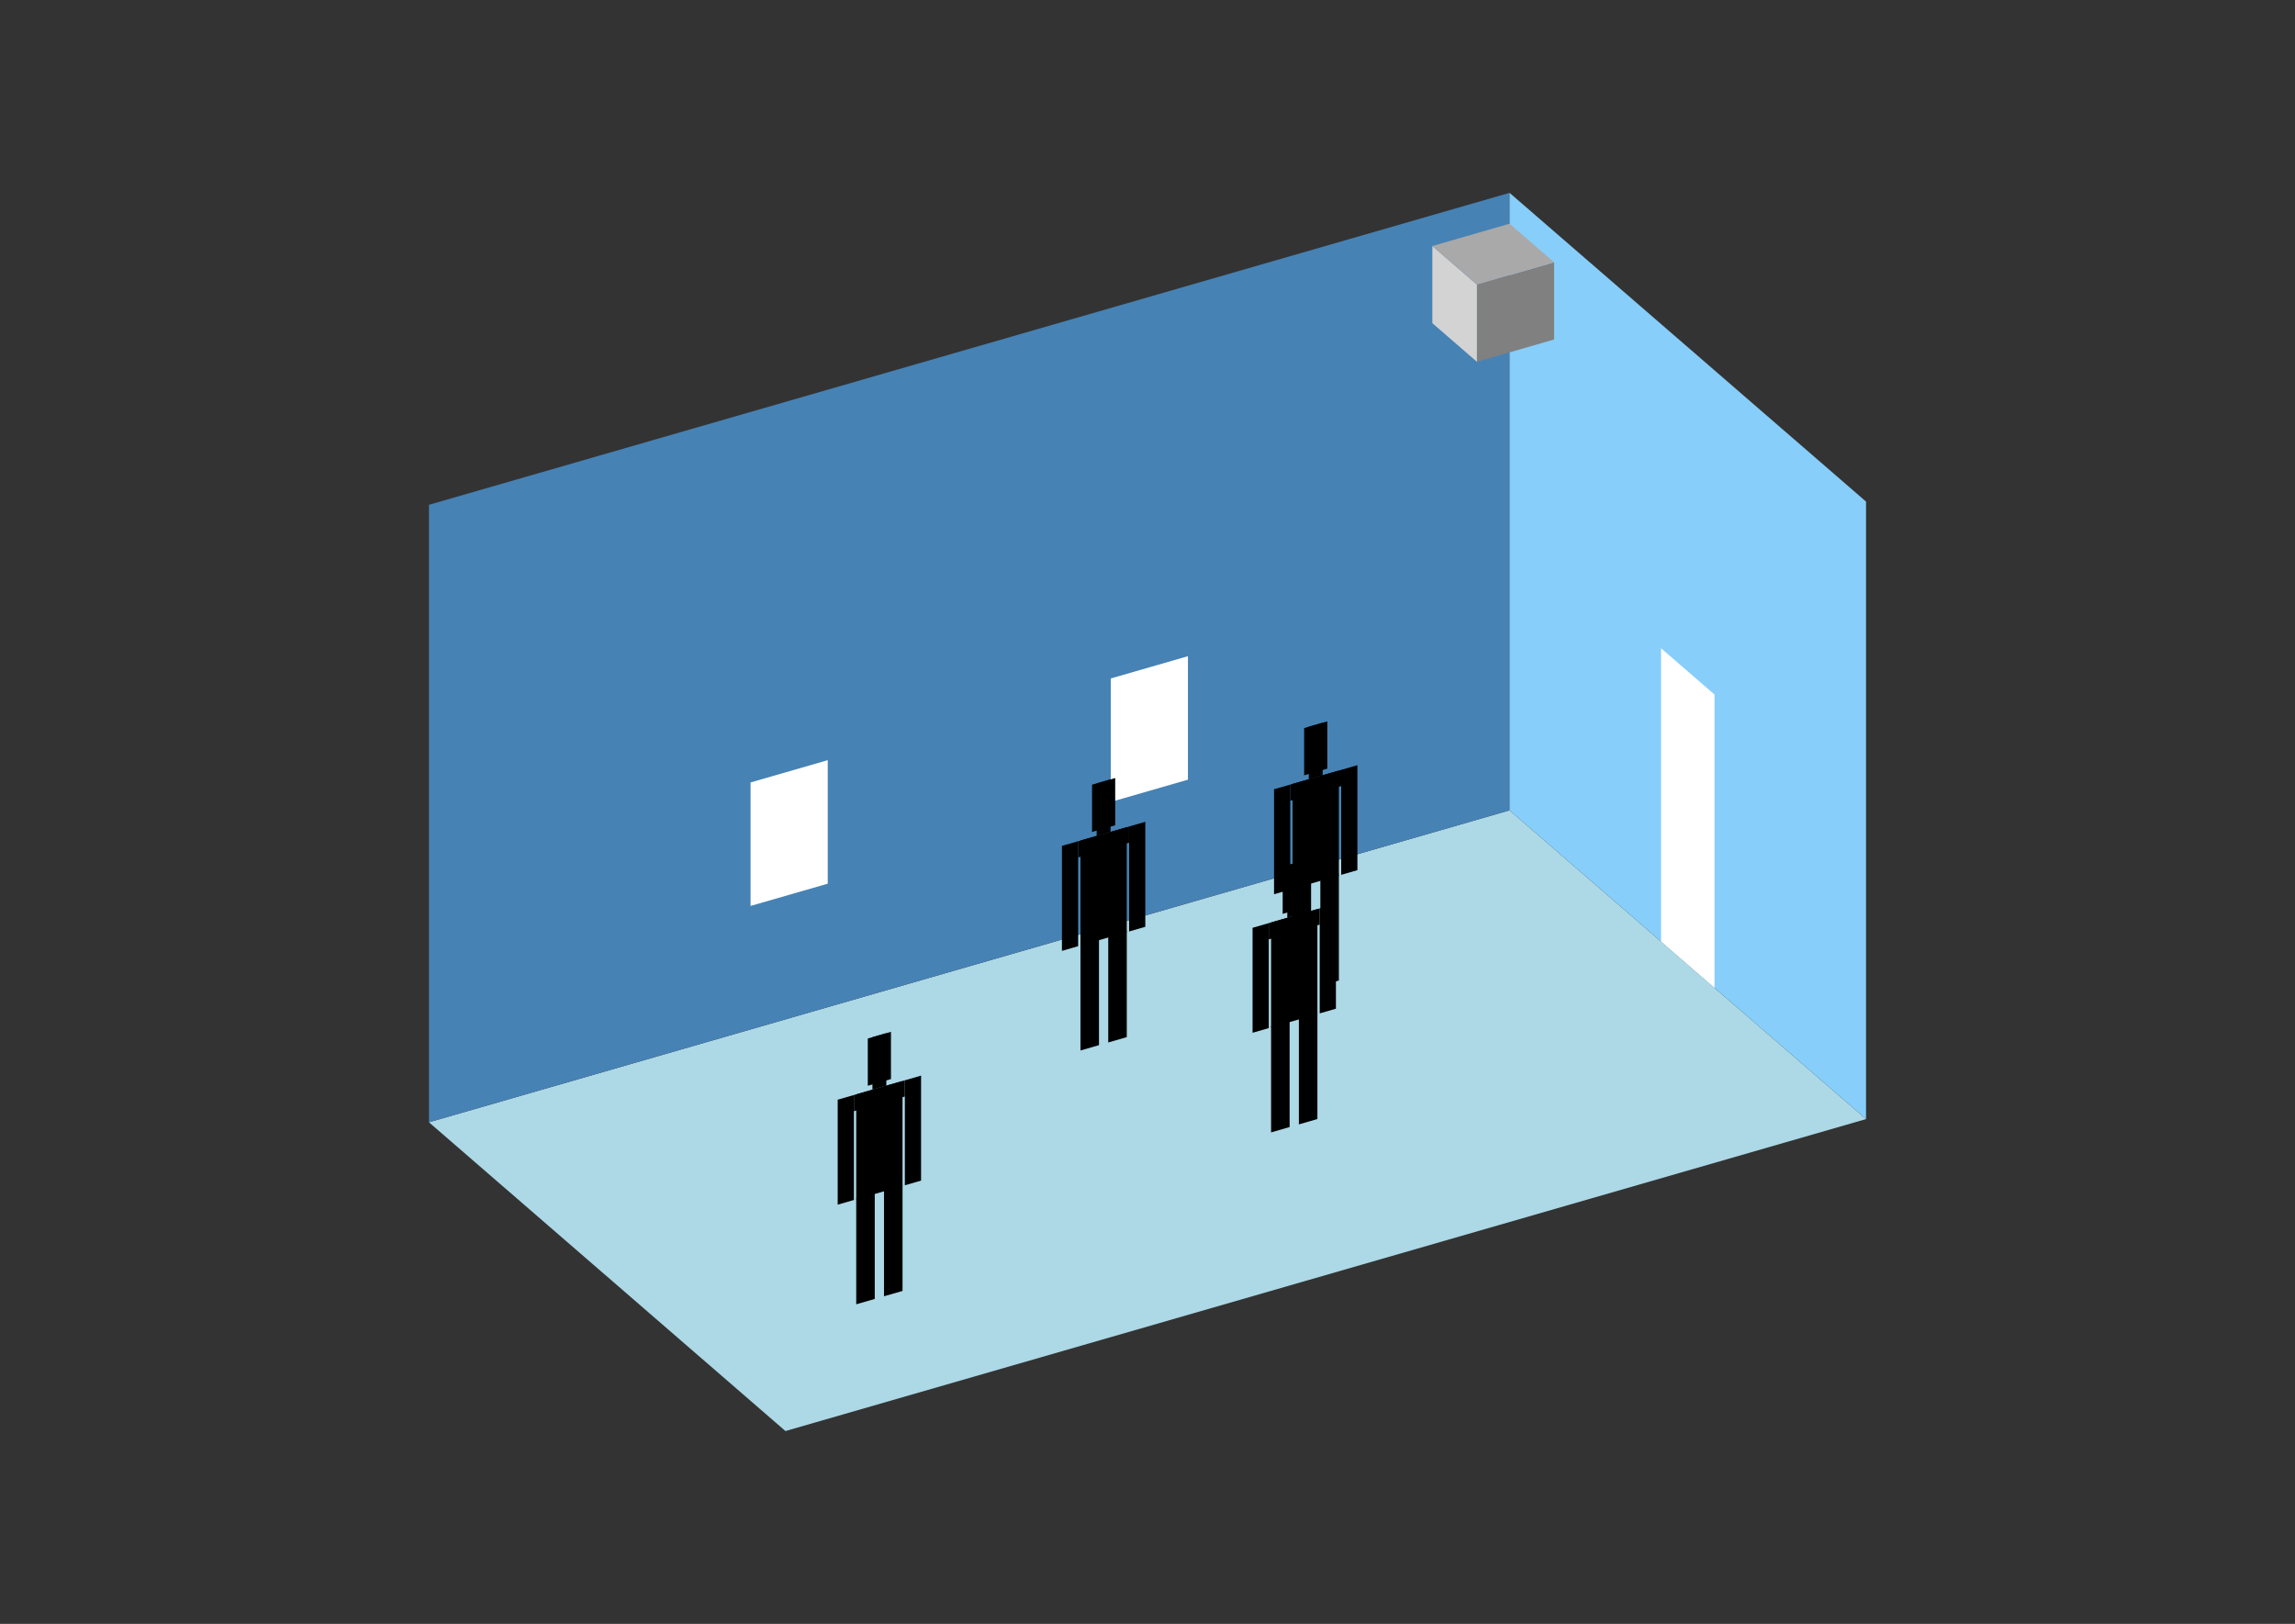 <?xml version="1.0" encoding="UTF-8"?>
<svg
  xmlns="http://www.w3.org/2000/svg"
  width="848"
  height="600"
  style="background-color:white"
>
  <rect width="100%" height="100%" fill="#333333" stroke="none"/>
  <polygon fill="lightblue" points="290.226,528.749 158.499,414.67 557.774,299.409 689.501,413.488" />
  <polygon fill="steelblue" points="158.499,414.67 158.499,186.512 557.774,71.251 557.774,299.409" />
  <polygon fill="lightskyblue" points="689.501,413.488 689.501,185.33 557.774,71.251 557.774,299.409" />
  <polygon fill="white" points="633.517,365.004 633.517,256.629 613.758,239.518 613.758,347.892" />
  <polygon fill="white" points="277.331,334.734 277.331,289.103 305.851,280.87 305.851,326.502" />
  <polygon fill="white" points="410.423,296.314 410.423,250.683 438.942,242.45 438.942,288.081" />
  <polygon fill="grey" points="545.721,133.672 545.721,105.152 574.24,96.919 574.24,125.439" />
  <polygon fill="lightgrey" points="545.721,133.672 545.721,105.152 529.255,90.892 529.255,119.412" />
  <polygon fill="darkgrey" points="545.721,105.152 529.255,90.892 557.774,82.659 574.24,96.919" />
  <polygon fill="hsl(288.0,50.0%,69.21%)" points="399.23,388.141 399.23,348.966 406.075,346.99 406.075,386.165" />
  <polygon fill="hsl(288.0,50.0%,69.21%)" points="416.342,383.201 416.342,344.026 409.498,346.002 409.498,385.177" />
  <polygon fill="hsl(288.0,50.0%,69.21%)" points="392.386,351.33 392.386,312.543 398.375,310.814 398.375,349.601" />
  <polygon fill="hsl(288.0,50.0%,69.21%)" points="417.198,344.167 417.198,305.38 423.187,303.652 423.187,342.438" />
  <polygon fill="hsl(288.0,50.0%,69.21%)" points="398.375,316.803 398.375,310.814 417.198,305.38 417.198,311.37" />
  <polygon fill="hsl(288.0,50.0%,69.21%)" points="399.23,349.354 399.23,310.567 416.342,305.627 416.342,344.414" />
  <polygon fill="hsl(288.0,50.0%,69.21%)" points="403.508,307.393 403.508,289.939 412.064,287.469 412.064,304.923" />
  <polygon fill="hsl(288.0,50.0%,69.21%)" points="405.22,308.838 405.22,289.445 410.353,287.963 410.353,307.356" />
  <polygon fill="hsl(288.0,50.0%,68.652%)" points="477.602,367.214 477.602,328.039 484.447,326.063 484.447,365.238" />
  <polygon fill="hsl(288.0,50.0%,68.652%)" points="494.714,362.274 494.714,323.1 487.869,325.076 487.869,364.25" />
  <polygon fill="hsl(288.0,50.0%,68.652%)" points="470.758,330.403 470.758,291.616 476.747,289.887 476.747,328.674" />
  <polygon fill="hsl(288.0,50.0%,68.652%)" points="495.57,323.24 495.57,284.454 501.559,282.725 501.559,321.512" />
  <polygon fill="hsl(288.0,50.0%,68.652%)" points="476.747,295.877 476.747,289.887 495.57,284.454 495.57,290.443" />
  <polygon fill="hsl(288.0,50.0%,68.652%)" points="477.602,328.427 477.602,289.64 494.714,284.701 494.714,323.487" />
  <polygon fill="hsl(288.0,50.0%,68.652%)" points="481.88,286.466 481.88,269.012 490.436,266.542 490.436,283.996" />
  <polygon fill="hsl(288.0,50.0%,68.652%)" points="483.591,287.912 483.591,268.518 488.725,267.036 488.725,286.43" />
  <polygon fill="hsl(288.0,50.0%,52.578%)" points="469.668,418.404 469.668,379.229 476.512,377.253 476.512,416.428" />
  <polygon fill="hsl(288.0,50.0%,52.578%)" points="486.78,413.464 486.78,374.289 479.935,376.265 479.935,415.44" />
  <polygon fill="hsl(288.0,50.0%,52.578%)" points="462.823,381.593 462.823,342.806 468.812,341.077 468.812,379.864" />
  <polygon fill="hsl(288.0,50.0%,52.578%)" points="487.635,374.43 487.635,335.644 493.624,333.915 493.624,372.701" />
  <polygon fill="hsl(288.0,50.0%,52.578%)" points="468.812,347.066 468.812,341.077 487.635,335.644 487.635,341.633" />
  <polygon fill="hsl(288.0,50.0%,52.578%)" points="469.668,379.617 469.668,340.83 486.78,335.891 486.78,374.677" />
  <polygon fill="hsl(288.0,50.0%,52.578%)" points="473.946,337.656 473.946,320.202 482.502,317.732 482.502,335.186" />
  <polygon fill="hsl(288.0,50.0%,52.578%)" points="475.657,339.101 475.657,319.708 480.79,318.226 480.79,337.619" />
  <polygon fill="hsl(288.0,50.0%,46.247%)" points="316.374,481.917 316.374,442.742 323.219,440.766 323.219,479.941" />
  <polygon fill="hsl(288.0,50.0%,46.247%)" points="333.486,476.977 333.486,437.802 326.641,439.778 326.641,478.953" />
  <polygon fill="hsl(288.0,50.0%,46.247%)" points="309.53,445.106 309.53,406.319 315.519,404.59 315.519,443.377" />
  <polygon fill="hsl(288.0,50.0%,46.247%)" points="334.342,437.943 334.342,399.157 340.331,397.428 340.331,436.214" />
  <polygon fill="hsl(288.0,50.0%,46.247%)" points="315.519,410.579 315.519,404.59 334.342,399.157 334.342,405.146" />
  <polygon fill="hsl(288.0,50.0%,46.247%)" points="316.374,443.13 316.374,404.343 333.486,399.404 333.486,438.19" />
  <polygon fill="hsl(288.0,50.0%,46.247%)" points="320.652,401.169 320.652,383.715 329.208,381.245 329.208,398.699" />
  <polygon fill="hsl(288.0,50.0%,46.247%)" points="322.363,402.614 322.363,383.221 327.497,381.739 327.497,401.132" />
</svg>
